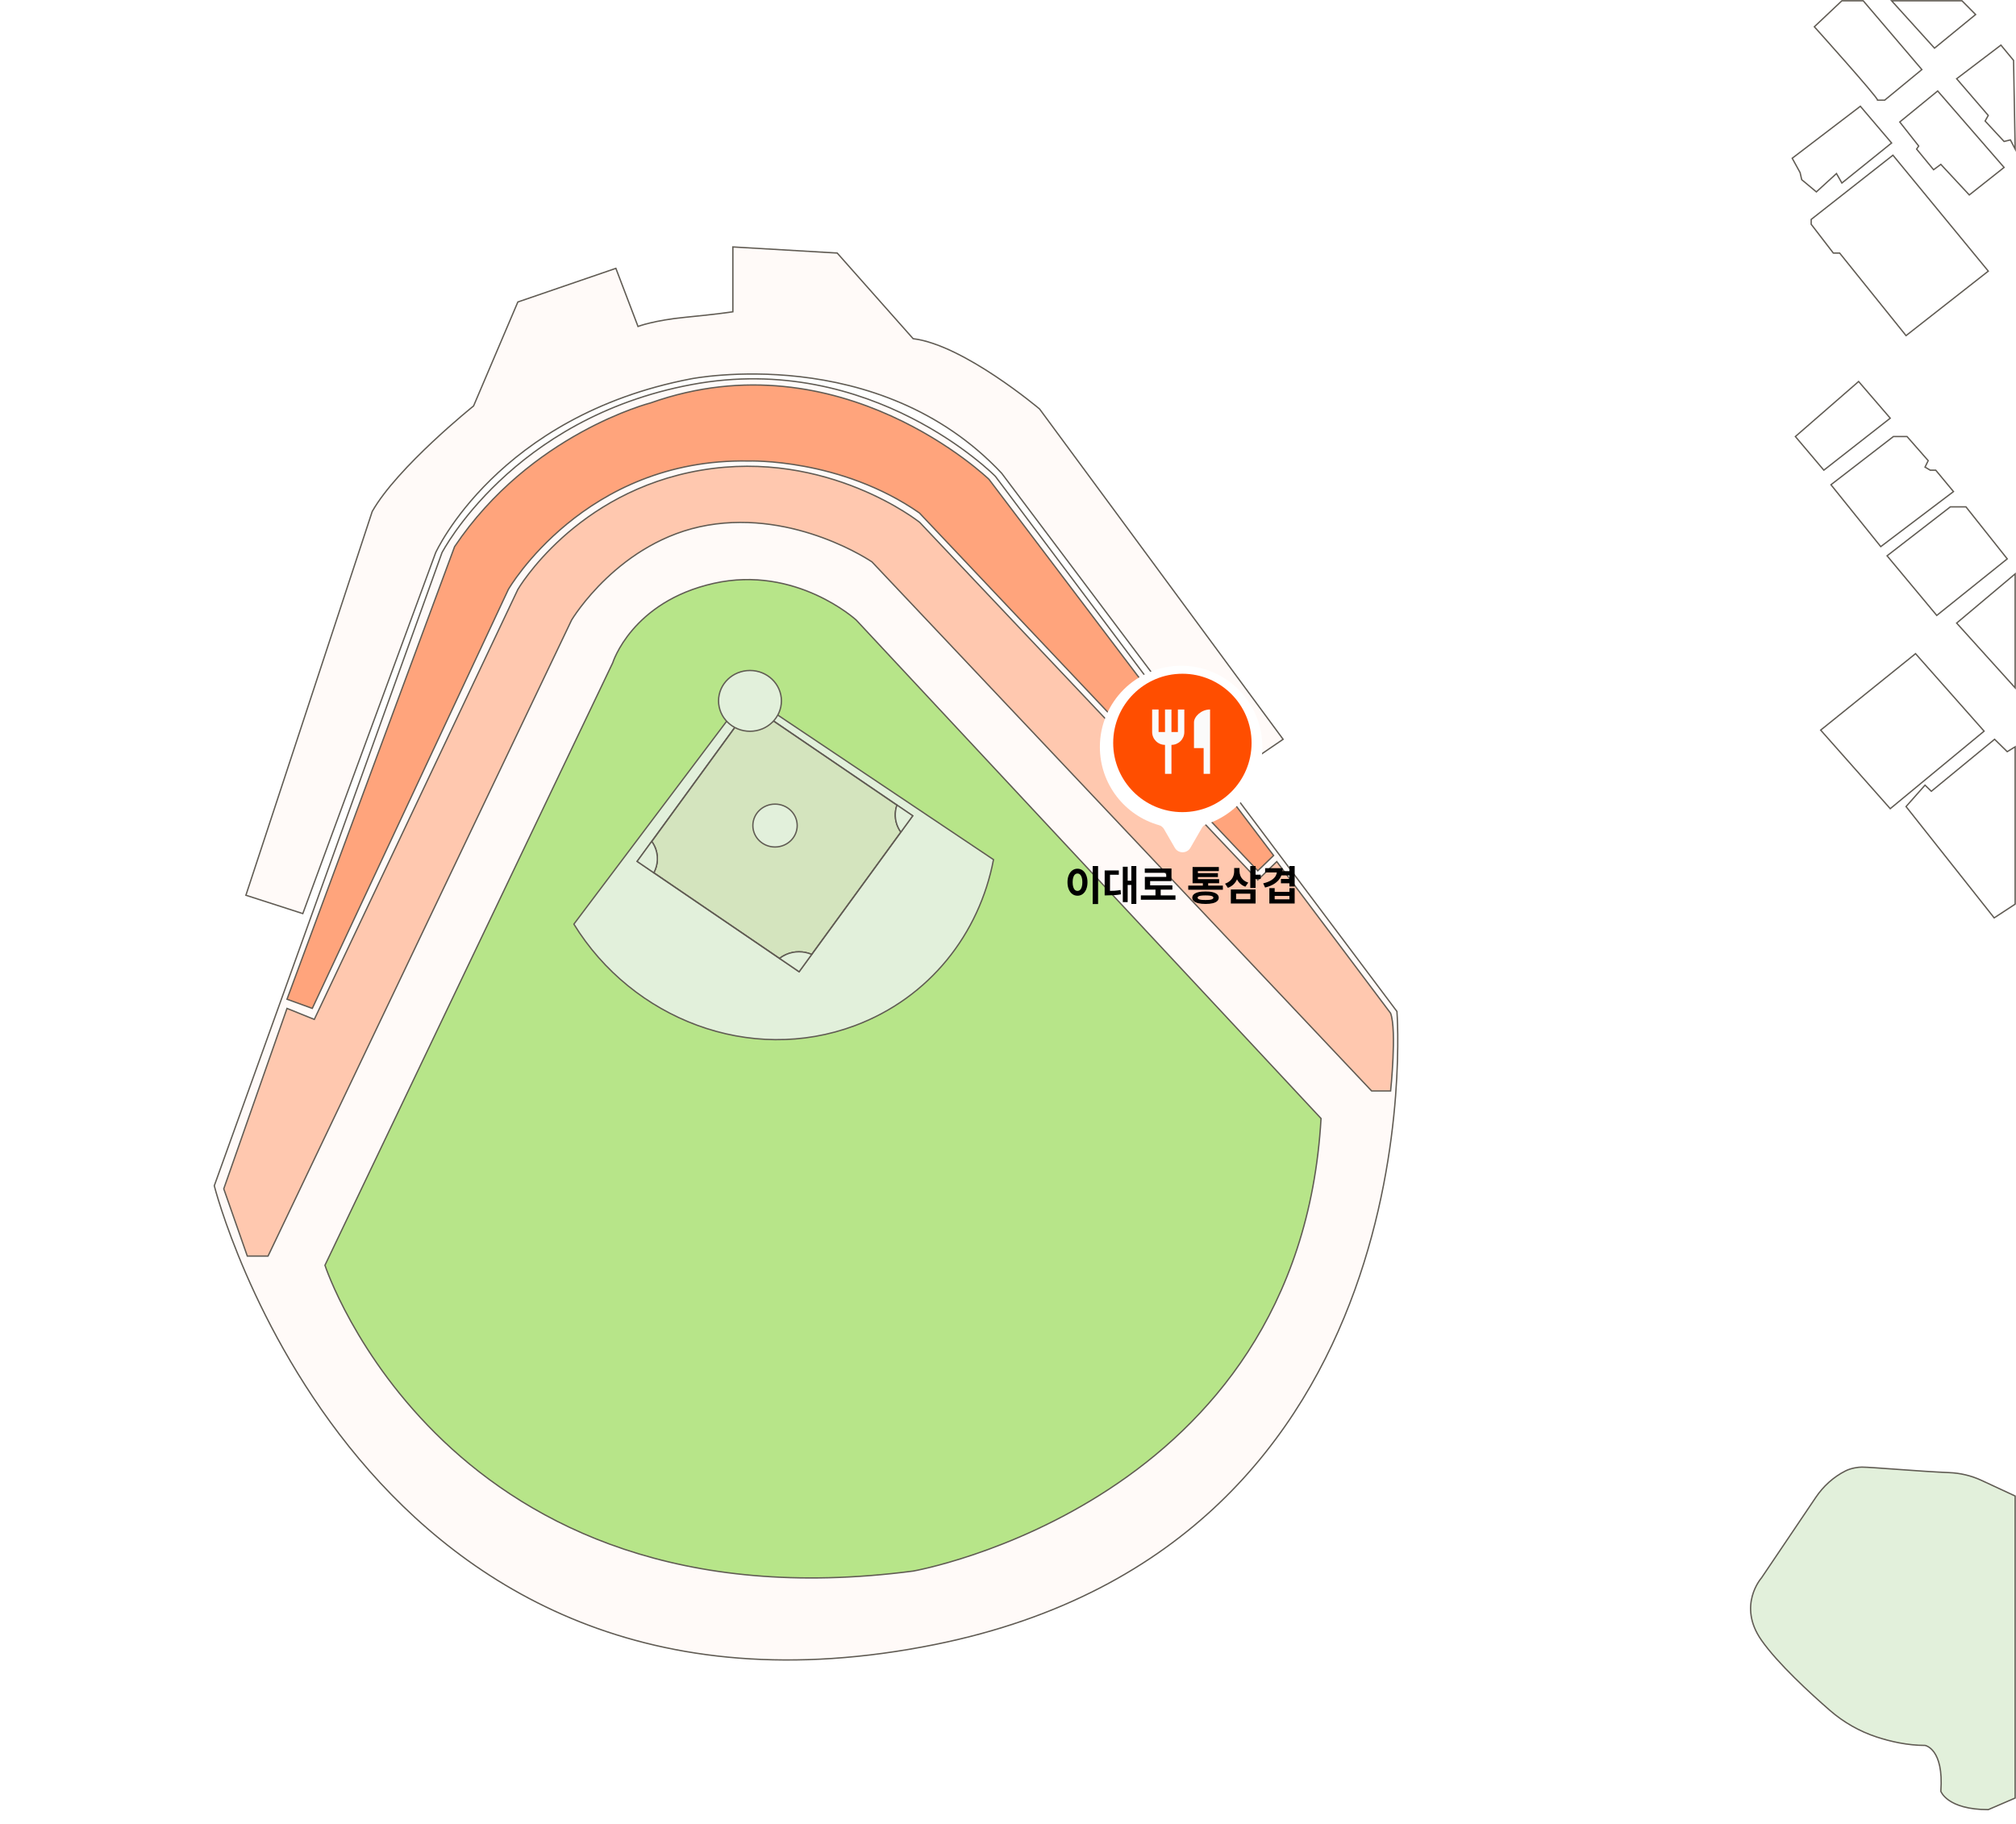 <svg width="757" height="685" viewBox="0 0 757 685" fill="none" xmlns="http://www.w3.org/2000/svg">
<path d="M80.458 445.268L165.95 207.562C165.95 207.562 192.073 157.035 259.755 144.403C327.436 131.772 373.745 178.853 373.745 178.853L524.544 379.812C524.544 379.812 540.17 579.359 351.184 617.518C135.078 661.155 80.458 445.268 80.458 445.268Z" fill="#FFFAF8" stroke="#605B53" stroke-width="0.5" stroke-miterlimit="10"/>
<path d="M122.017 475.125C122.017 475.125 167.138 612.925 342.872 589.958C342.872 589.958 487.734 564.695 496.046 420.004L321.499 232.825C321.499 232.825 298.938 212.155 268.066 219.045C237.194 225.935 230.07 248.902 230.07 248.902L122.017 475.125Z" fill="#B7E589" stroke="#605B53" stroke-width="0.5" stroke-miterlimit="10"/>
<path d="M100.644 471.679L214.634 232.825C214.634 232.825 232.445 202.968 265.692 197.227C298.939 191.485 327.436 211.007 327.436 211.007L515.045 409.669H522.169C522.169 409.669 524.544 386.909 522.169 380.49L479.423 323.544L472.299 330.434L345.366 196.17C345.366 196.17 310.813 168.518 263.317 176.557C215.821 184.595 194.448 221.342 194.448 221.342L118.016 382.798L107.768 378.664L84.02 446.416L92.867 471.679H100.644Z" fill="#FFC8AF" stroke="#605B53" stroke-width="0.5" stroke-miterlimit="10"/>
<path d="M107.768 375.22L117.267 378.665L190.885 221.342C190.885 221.342 219.383 171.964 281.127 173.112C281.127 173.112 315.562 171.964 345.247 192.634L472.298 326.989L478.235 321.248L371.369 180.002C371.369 180.002 315.562 126.03 244.318 151.294C244.318 151.294 199.197 162.777 170.7 205.266L107.768 375.22Z" fill="#FFA47C" stroke="#605B53" stroke-width="0.5" stroke-miterlimit="10"/>
<path d="M461.612 291.39L481.798 277.61L390.368 153.59C390.368 153.59 361.871 129.475 342.872 127.178L314.375 95.025L275.191 92.728V117.084C275.191 117.084 269.254 117.991 257.38 119.14C245.506 120.288 239.569 122.585 239.569 122.585L231.257 100.766L194.448 113.398L177.824 152.442C177.824 152.442 149.208 175.408 139.768 192.059L92.332 336.176L113.705 343.066L163.576 207.562C163.576 207.562 186.813 156.174 259.494 142.256C259.494 142.256 329.811 128.326 376.119 177.705L461.612 291.39Z" fill="#FFFAF8" stroke="#605B53" stroke-width="0.5" stroke-miterlimit="10"/>
<path d="M756.68 561.767L744.093 555.922C740.27 554.142 736.126 553.143 731.887 552.982C721.699 552.592 702.653 550.915 699.091 550.915C697.904 550.915 695.184 551.237 692.964 552.35C688.392 554.647 684.605 558.161 681.791 562.33L661.415 592.542C661.415 592.542 652.248 602.82 661.415 615.911C667.566 624.696 679.748 635.858 687.098 642.254C692.216 646.709 698.2 650.143 704.731 652.279C709.872 653.955 716.249 655.425 722.839 655.425C722.839 655.425 729.963 656.574 728.776 672.65C728.776 672.65 731.151 679.54 746.587 679.54L756.68 675.188V561.778V561.767Z" fill="#E2F0DB" stroke="#605B53" stroke-width="0.5" stroke-miterlimit="10"/>
<path d="M674.155 163.925L697.903 143.255L709.777 157.035L684.842 176.557L674.155 163.925Z" stroke="#605B53" stroke-width="0.5" stroke-miterlimit="10"/>
<path d="M687.514 182.023L710.965 163.925H716.082L724.026 172.974L722.839 175.409L724.786 176.557H726.864L733.525 184.595L706.215 205.265L687.514 182.023Z" stroke="#605B53" stroke-width="0.5" stroke-miterlimit="10"/>
<path d="M708.59 208.71L732.338 190.337H738.215L753.711 209.859L727.244 231.103L708.59 208.71Z" stroke="#605B53" stroke-width="0.5" stroke-miterlimit="10"/>
<path d="M719.276 245.457L683.654 274.165L709.777 303.666L745.019 274.556L719.276 245.457Z" stroke="#605B53" stroke-width="0.5" stroke-miterlimit="10"/>
<path d="M715.714 302.874L748.807 344.673L756.679 339.517V280.435L753.711 282.261L748.961 277.61L725.213 297.132L722.838 294.835L715.714 302.874Z" stroke="#605B53" stroke-width="0.5" stroke-miterlimit="10"/>
<path d="M756.68 215.497L734.713 233.974L756.68 258.296V215.497Z" stroke="#605B53" stroke-width="0.5" stroke-miterlimit="10"/>
<path d="M672.968 59.426L698.556 39.905L710.288 53.685L691.622 68.728L689.591 65.168L682.039 72.058L676.53 67.465L675.936 64.824L672.968 59.426Z" stroke="#605B53" stroke-width="0.5" stroke-miterlimit="10"/>
<path d="M680.093 82.393L710.787 58.278L746.599 101.812L715.715 126.03L690.779 95.025H688.405L680.093 84.219V82.393Z" stroke="#605B53" stroke-width="0.5" stroke-miterlimit="10"/>
<path d="M691.621 0.287L681.279 10.048C681.279 10.048 705.027 36.46 705.027 37.608H707.699L721.651 26.125L699.625 0.287H691.621Z" stroke="#605B53" stroke-width="0.5" stroke-miterlimit="10"/>
<path d="M710.288 0.287L726.401 18.086L741.837 5.455L736.708 0.287H710.288Z" stroke="#605B53" stroke-width="0.5" stroke-miterlimit="10"/>
<path d="M713.352 45.807L727.588 34.163L752.524 62.871L739.462 73.207L728.776 61.723L726.057 63.733L719.68 55.981L720.464 54.833L713.352 45.807Z" stroke="#605B53" stroke-width="0.5" stroke-miterlimit="10"/>
<path d="M756.086 22.68L751.336 16.938L734.713 29.57L746.587 43.35L745.399 45.44L752.524 53.122L754.899 52.536L756.68 55.981L756.086 22.68Z" stroke="#605B53" stroke-width="0.5" stroke-miterlimit="10"/>
<path d="M215.488 347.028C237.574 382.856 281.781 399.782 321 385.141C349.046 374.68 367.76 350.611 373.056 322.798L280.451 260.742L215.488 347.016V347.028Z" fill="#E2F0DB" stroke="#605B53" stroke-width="0.5" stroke-miterlimit="10"/>
<path d="M281.911 264.912L239.246 323.469L300.056 364.908L342.721 306.352L281.911 264.912Z" fill="#D4E4BE" stroke="#605B53" stroke-width="0.5" stroke-miterlimit="10"/>
<path d="M245.755 317.688C247.346 321.018 247.132 324.704 245.505 327.736L292.704 359.901C293.429 359.349 294.212 358.856 295.079 358.477C298.285 357.041 301.8 357.133 304.792 358.408L338.265 312.463C337.885 311.935 337.54 311.372 337.255 310.763C335.937 307.996 335.866 304.987 336.804 302.312L281.911 264.91L244.722 315.965C245.114 316.505 245.47 317.079 245.767 317.699L245.755 317.688Z" stroke="#605B53" stroke-width="0.5" stroke-miterlimit="10"/>
<path d="M245.755 317.688C245.458 317.067 245.102 316.493 244.71 315.954L239.236 323.464L245.506 327.736C247.133 324.715 247.346 321.018 245.755 317.688Z" fill="#E2F0DB" stroke="#605B53" stroke-width="0.5" stroke-miterlimit="10"/>
<path d="M295.092 358.465C294.225 358.856 293.429 359.338 292.717 359.889L300.067 364.896L304.804 358.385C301.812 357.11 298.298 357.03 295.092 358.454V358.465Z" fill="#E2F0DB" stroke="#605B53" stroke-width="0.5" stroke-miterlimit="10"/>
<path d="M338.277 312.451L342.73 306.342L336.805 302.312C335.867 304.987 335.938 307.996 337.256 310.763C337.541 311.372 337.897 311.923 338.265 312.463L338.277 312.451Z" fill="#E2F0DB" stroke="#605B53" stroke-width="0.5" stroke-miterlimit="10"/>
<path d="M291.019 318.055C295.616 318.055 299.343 314.451 299.343 310.005C299.343 305.56 295.616 301.956 291.019 301.956C286.422 301.956 282.695 305.56 282.695 310.005C282.695 314.451 286.422 318.055 291.019 318.055Z" fill="#E2F0DB" stroke="#605B53" stroke-width="0.5" stroke-miterlimit="10"/>
<path d="M281.614 274.602C288.133 274.602 293.417 269.491 293.417 263.187C293.417 256.883 288.133 251.773 281.614 251.773C275.096 251.773 269.812 256.883 269.812 263.187C269.812 269.491 275.096 274.602 281.614 274.602Z" fill="#E2F0DB" stroke="#605B53" stroke-width="0.5" stroke-miterlimit="10"/>
<g filter="url(#filter0_d_1117_2513)">
<path fill-rule="evenodd" clip-rule="evenodd" d="M452.312 309.873C452.701 309.2 453.338 308.71 454.077 308.466C466.23 304.45 475 292.999 475 279.5C475 262.655 461.345 249 444.5 249C427.655 249 414 262.655 414 279.5C414 293.454 423.37 305.219 436.162 308.846C436.956 309.071 437.646 309.577 438.059 310.292L442.13 317.343C443.434 319.602 446.695 319.602 448 317.343L452.312 309.873Z" fill="white"/>
</g>
<circle cx="443.981" cy="278.981" r="25.982" fill="#FF4E00"/>
<path d="M448.333 271.25V280.917H451.958V290.583H454.375V266.417C451.04 266.417 448.333 269.123 448.333 271.25ZM442.292 274.875H439.875V266.417H437.458V274.875H435.042V266.417H432.625V274.875C432.625 277.545 434.788 279.708 437.458 279.708V290.583H439.875V279.708C442.545 279.708 444.708 277.545 444.708 274.875V266.417H442.292V274.875Z" fill="#FAFAFA"/>
<path d="M412.328 339.477H410.305V325.203H412.328V339.477ZM404.602 326.211C405.315 326.211 405.956 326.419 406.523 326.836C407.096 327.253 407.542 327.844 407.859 328.609C408.182 329.375 408.344 330.266 408.344 331.281C408.344 332.302 408.182 333.195 407.859 333.961C407.542 334.727 407.096 335.318 406.523 335.734C405.956 336.146 405.315 336.352 404.602 336.352C403.878 336.352 403.229 336.146 402.656 335.734C402.089 335.318 401.643 334.727 401.32 333.961C400.997 333.195 400.836 332.302 400.836 331.281C400.836 330.266 400.997 329.375 401.32 328.609C401.643 327.844 402.089 327.253 402.656 326.836C403.229 326.419 403.878 326.211 404.602 326.211ZM404.602 328.016C404.237 328.01 403.914 328.135 403.633 328.391C403.357 328.641 403.143 329.013 402.992 329.508C402.846 329.997 402.773 330.589 402.773 331.281C402.773 331.974 402.846 332.565 402.992 333.055C403.143 333.544 403.357 333.917 403.633 334.172C403.914 334.422 404.237 334.547 404.602 334.547C404.961 334.547 405.279 334.422 405.555 334.172C405.831 333.917 406.044 333.544 406.195 333.055C406.346 332.565 406.422 331.974 406.422 331.281C406.422 330.589 406.346 329.997 406.195 329.508C406.044 329.013 405.831 328.641 405.555 328.391C405.284 328.135 404.966 328.01 404.602 328.016ZM426.689 339.438H424.814V325.203H426.689V339.438ZM425.267 332.305H422.853V330.711H425.267V332.305ZM423.439 338.75H421.611V325.461H423.439V338.75ZM415.798 334.555C416.835 334.555 417.728 334.531 418.478 334.484C419.228 334.438 419.994 334.344 420.775 334.203L420.916 335.82C420.119 335.971 419.335 336.076 418.564 336.133C417.793 336.185 416.871 336.214 415.798 336.219H414.798V334.555H415.798ZM420.111 328.469H416.798V335.359H414.798V326.867H420.111V328.469ZM441.386 337.859H428.386V336.227H441.386V337.859ZM435.839 336.906H433.878V333.531H435.839V336.906ZM439.886 330.852H431.87V333.281H429.886V329.289H437.917V327.742H429.862V326.141H439.886V330.852ZM440.222 334.07H429.886V332.453H440.222V334.07ZM459.186 334.109H446.186V332.547H459.186V334.109ZM453.67 333.125H451.67V330.984H453.67V333.125ZM457.78 331.672H447.811V330.141H457.78V331.672ZM457.67 327.102H449.803V331H447.811V325.562H457.67V327.102ZM457.327 329.336H449.233V327.891H457.327V329.336ZM452.678 334.758C453.725 334.747 454.616 334.836 455.35 335.023C456.09 335.206 456.655 335.474 457.045 335.828C457.436 336.177 457.631 336.599 457.631 337.094C457.631 337.599 457.436 338.026 457.045 338.375C456.655 338.729 456.092 338.995 455.358 339.172C454.623 339.349 453.73 339.438 452.678 339.438C451.621 339.438 450.72 339.349 449.975 339.172C449.23 338.995 448.662 338.729 448.272 338.375C447.886 338.026 447.694 337.599 447.694 337.094C447.694 336.594 447.889 336.169 448.28 335.82C448.67 335.471 449.238 335.206 449.983 335.023C450.728 334.836 451.626 334.747 452.678 334.758ZM452.678 336.234C451.98 336.234 451.415 336.266 450.983 336.328C450.551 336.385 450.228 336.477 450.014 336.602C449.801 336.727 449.694 336.891 449.694 337.094C449.694 337.292 449.798 337.456 450.006 337.586C450.22 337.716 450.548 337.812 450.991 337.875C451.433 337.932 451.996 337.961 452.678 337.961C453.35 337.961 453.902 337.932 454.334 337.875C454.767 337.812 455.09 337.716 455.303 337.586C455.517 337.456 455.623 337.292 455.623 337.094C455.623 336.891 455.517 336.727 455.303 336.602C455.095 336.477 454.774 336.385 454.342 336.328C453.91 336.266 453.355 336.234 452.678 336.234ZM465.086 327.164C465.086 328.122 464.938 329.013 464.641 329.836C464.344 330.659 463.893 331.378 463.289 331.992C462.69 332.607 461.948 333.073 461.062 333.391L460 331.82C460.766 331.56 461.406 331.19 461.922 330.711C462.438 330.232 462.815 329.69 463.055 329.086C463.299 328.477 463.422 327.836 463.422 327.164V325.953H465.086V327.164ZM465.43 327.109C465.43 327.734 465.547 328.331 465.781 328.898C466.016 329.461 466.378 329.964 466.867 330.406C467.357 330.849 467.971 331.188 468.711 331.422L467.633 332.969C466.799 332.672 466.099 332.237 465.531 331.664C464.964 331.086 464.536 330.409 464.25 329.633C463.969 328.857 463.828 328.016 463.828 327.109V325.953H465.43V327.109ZM471.469 333.445H469.477V325.203H471.469V333.445ZM473.391 330.078H470.906V328.461H473.391V330.078ZM471.469 339.281H462.172V334H471.469V339.281ZM464.148 337.68H469.5V335.578H464.148V337.68ZM484.486 328.727H481.095V327.133H484.486V328.727ZM484.384 331.695H480.986V330.055H484.384V331.695ZM481.634 326.008C481.634 327.258 481.387 328.362 480.892 329.32C480.397 330.273 479.663 331.081 478.689 331.742C477.715 332.404 476.499 332.917 475.041 333.281L474.314 331.711C475.502 331.43 476.481 331.057 477.252 330.594C478.022 330.13 478.59 329.599 478.955 329C479.319 328.401 479.502 327.74 479.502 327.016V326.008H481.634ZM480.869 327.609H475.048V326.008H480.869V327.609ZM486.142 332.898H484.166V325.203H486.142V332.898ZM478.634 334.891H484.166V333.508H486.142V339.281H476.642V333.508H478.634V334.891ZM484.166 337.703V336.438H478.634V337.703H484.166Z" fill="black"/>
<defs>
<filter id="filter0_d_1117_2513" x="409" y="246" width="69" height="78.037" filterUnits="userSpaceOnUse" color-interpolation-filters="sRGB">
<feFlood flood-opacity="0" result="BackgroundImageFix"/>
<feColorMatrix in="SourceAlpha" type="matrix" values="0 0 0 0 0 0 0 0 0 0 0 0 0 0 0 0 0 0 127 0" result="hardAlpha"/>
<feOffset dx="-1" dy="1"/>
<feGaussianBlur stdDeviation="2"/>
<feComposite in2="hardAlpha" operator="out"/>
<feColorMatrix type="matrix" values="0 0 0 0 0 0 0 0 0 0 0 0 0 0 0 0 0 0 0.25 0"/>
<feBlend mode="normal" in2="BackgroundImageFix" result="effect1_dropShadow_1117_2513"/>
<feBlend mode="normal" in="SourceGraphic" in2="effect1_dropShadow_1117_2513" result="shape"/>
</filter>
</defs>
</svg>
